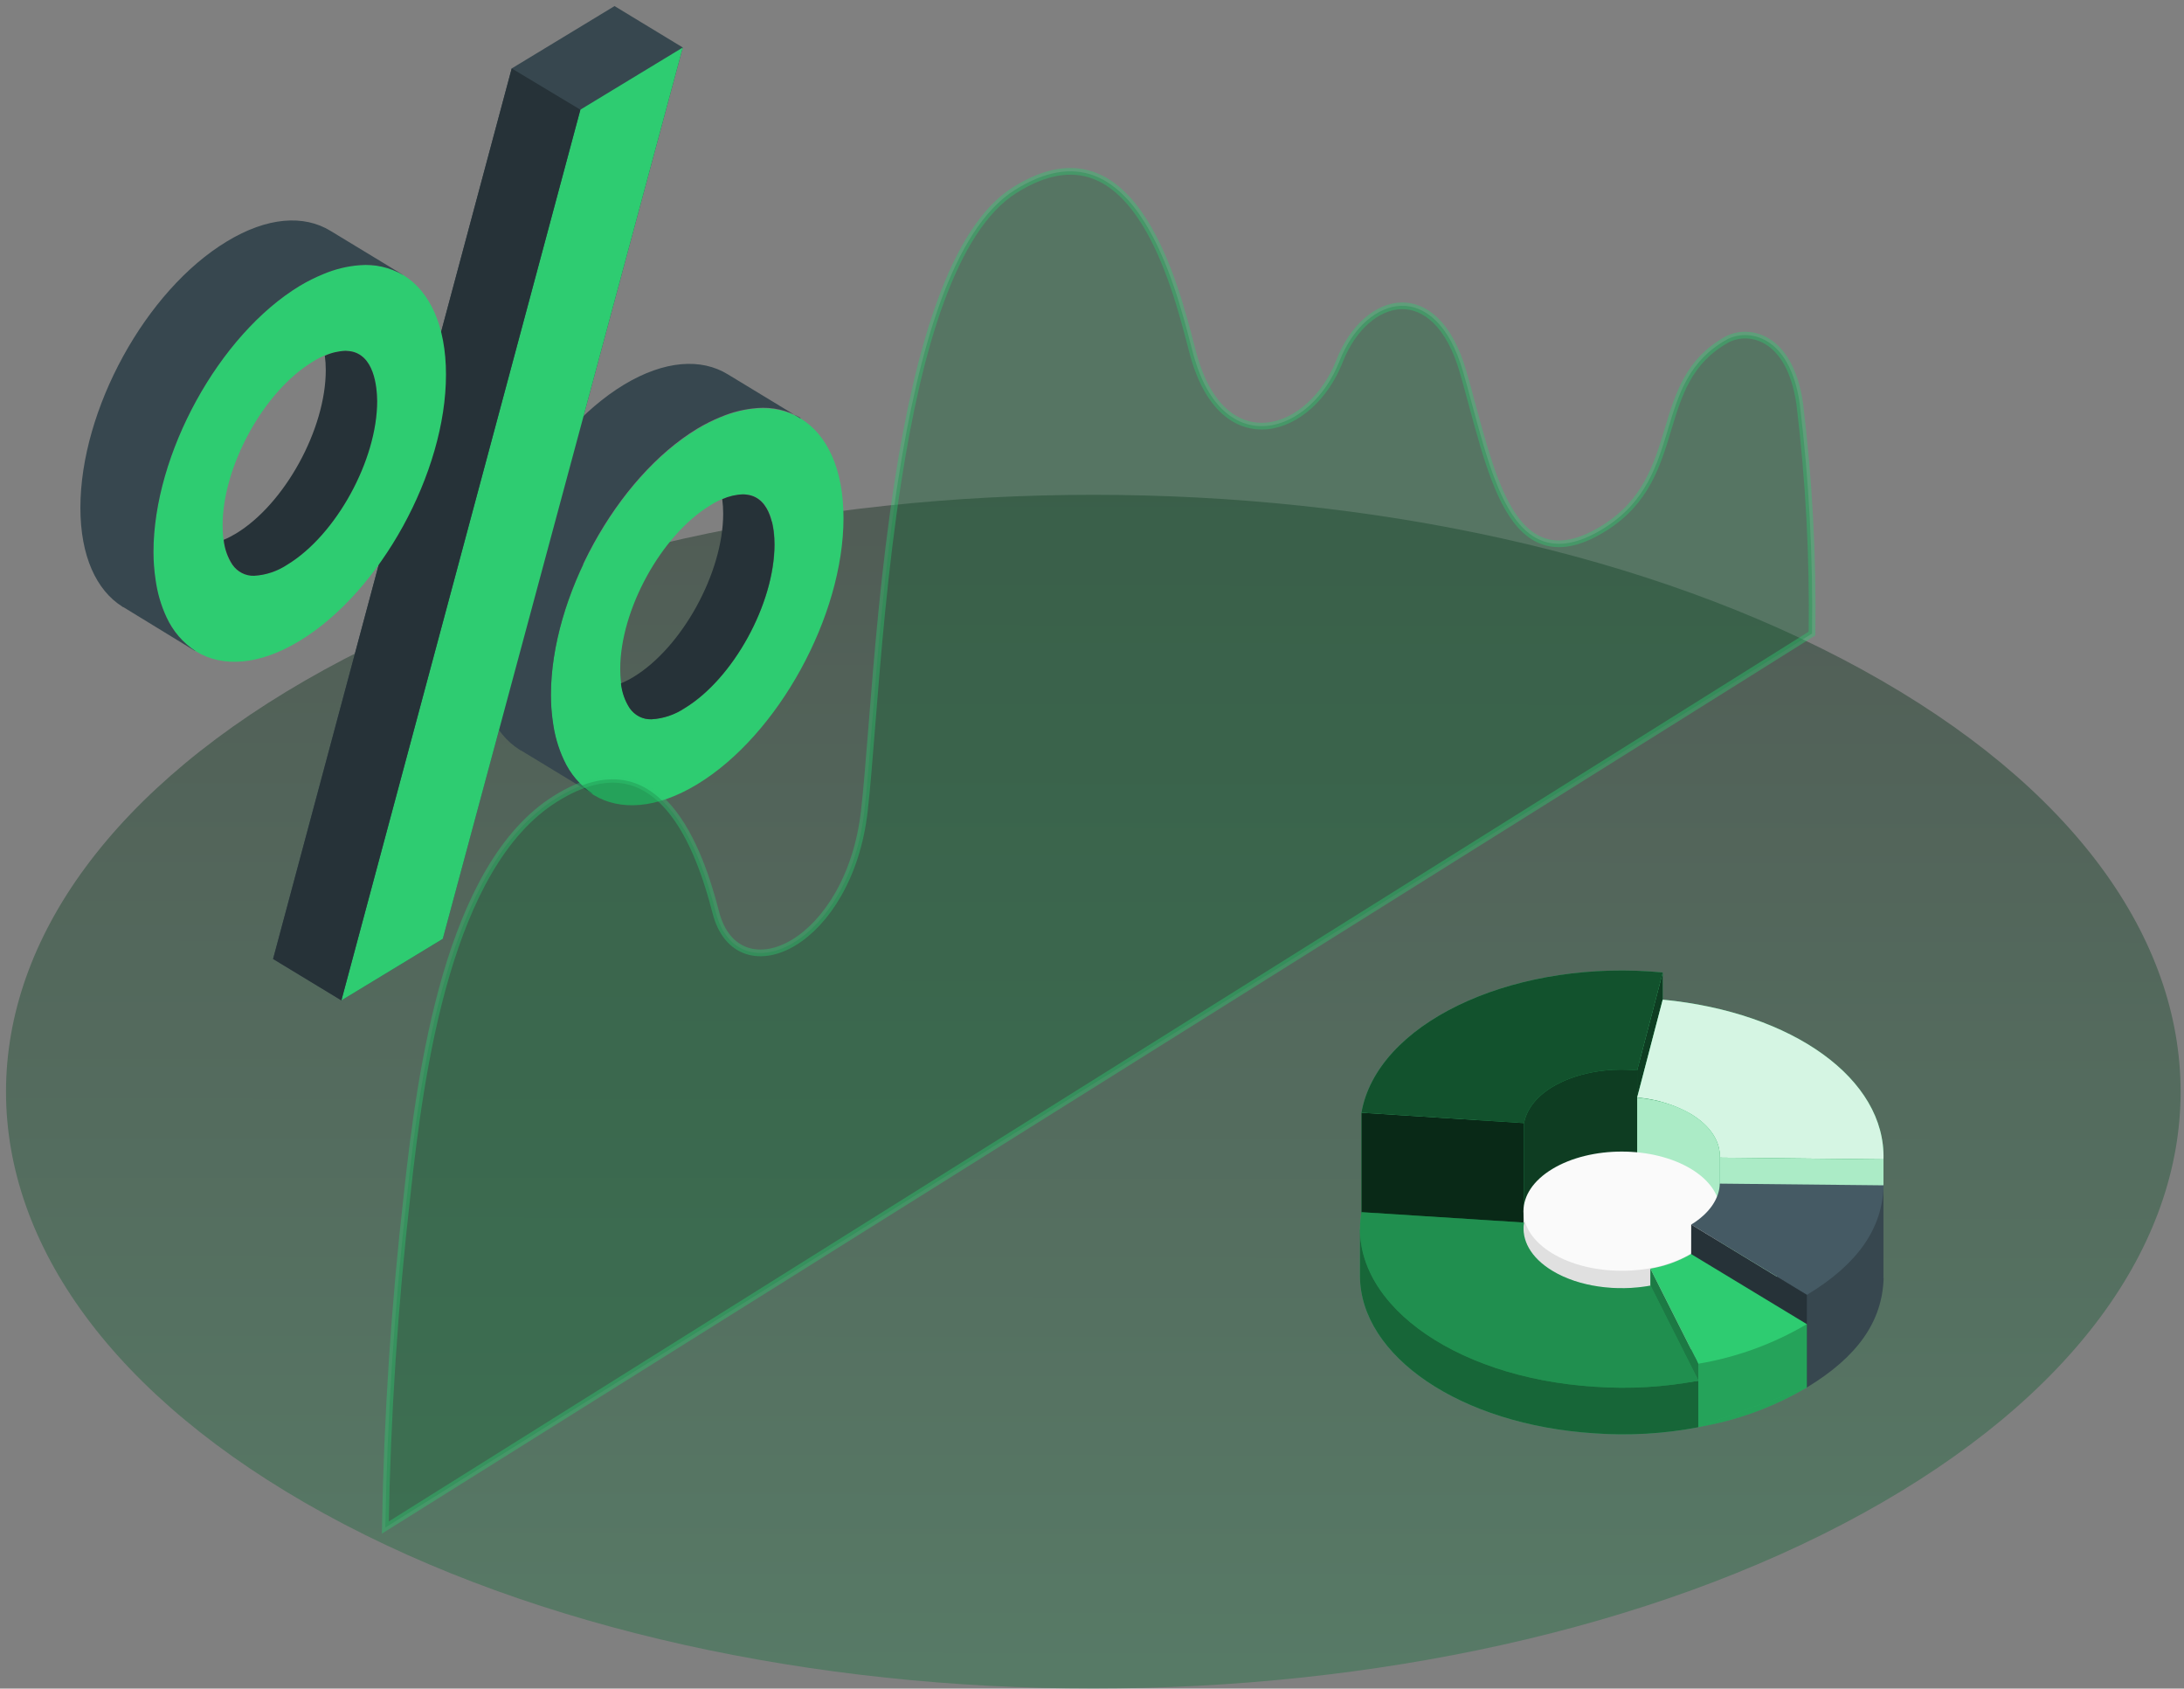 <svg width="326" height="252" viewBox="0 0 326 252" fill="none" xmlns="http://www.w3.org/2000/svg">
<rect x="0" y="0" width="326" height="252" fill="#808080" stroke="none"/>
<path d="M48.434 225.907C111.817 260.692 214.574 260.692 277.958 225.907C341.342 191.122 341.334 134.721 277.958 99.936C214.582 65.151 111.817 65.151 48.434 99.936C-14.95 134.721 -14.943 191.146 48.434 225.907Z" fill="url(#paint0_linear_141_1399)"/>
<path d="M104.069 64.063C92.004 71.382 82.23 89.176 82.23 103.799C82.23 118.422 92.004 124.358 104.069 117.047C116.135 109.736 125.908 91.934 125.908 77.311C125.908 62.688 116.127 56.743 104.069 64.063ZM102.224 105.682C100.735 106.668 99.033 107.24 97.276 107.343C93.04 107.343 92.579 102.09 92.579 99.833C92.579 91.012 98.721 79.846 105.991 75.435C107.475 74.447 109.176 73.875 110.93 73.774C115.174 73.774 115.628 79.027 115.628 81.284C115.59 90.098 109.455 101.272 102.224 105.682Z" fill="#2ECC71"/>
<path d="M111.497 73.822C111.296 73.793 111.094 73.777 110.892 73.774C109.829 73.812 108.783 74.057 107.805 74.497C107.902 75.211 107.95 75.93 107.949 76.651C107.949 85.465 101.807 96.638 94.537 101.041C93.943 101.403 93.323 101.717 92.684 101.979C92.823 103.306 93.269 104.578 93.985 105.682C94.356 106.217 94.847 106.648 95.414 106.938C95.981 107.228 96.607 107.367 97.237 107.343C98.995 107.244 100.698 106.672 102.185 105.682C109.454 101.272 115.589 90.098 115.589 81.284C115.589 79.138 115.173 74.299 111.497 73.822Z" fill="#263238"/>
<path d="M119.478 62.442L108.646 55.869C104.675 53.429 99.198 53.763 93.146 57.403C81.043 64.722 71.307 82.516 71.307 97.139C71.307 104.371 73.698 109.465 77.571 111.897L77.677 111.977H77.737L88.418 118.454H88.471C86.613 117.237 85.122 115.489 84.175 113.415C83.344 111.63 82.79 109.717 82.533 107.749C82.336 106.413 82.235 105.063 82.231 103.712C82.231 89.081 92.004 71.287 104.069 63.975C105.186 63.303 106.349 62.721 107.549 62.235C109.301 61.485 111.154 61.032 113.041 60.892C115.279 60.707 117.52 61.215 119.486 62.354L119.478 62.442Z" fill="#37474F"/>
<path d="M101.92 7.089L91.731 0.906L76.382 10.212L40.761 143.114L50.958 149.297L66.094 140.11L101.92 7.089Z" fill="#37474F"/>
<path d="M66.094 140.11L50.958 149.297L86.632 16.364L101.92 7.089L66.094 140.11Z" fill="#2ECC71"/>
<path d="M50.958 149.297L86.632 16.364L76.382 10.213L40.761 143.114L50.958 149.297Z" fill="#263238"/>
<path d="M44.732 42.645C32.674 49.964 22.893 67.758 22.893 82.381C22.893 97.004 32.689 102.949 44.732 95.637C56.775 88.326 66.571 70.524 66.571 55.901C66.571 41.278 56.835 35.334 44.732 42.645ZM42.871 84.265C41.383 85.252 39.68 85.823 37.924 85.926C33.68 85.926 33.226 80.672 33.226 78.415C33.226 69.602 39.361 58.428 46.63 54.017C48.117 53.028 49.821 52.456 51.578 52.356C55.814 52.356 56.275 57.61 56.275 59.867C56.275 68.68 50.133 79.854 42.871 84.265Z" fill="#2ECC71"/>
<path d="M52.184 52.404C51.983 52.376 51.781 52.36 51.579 52.357C50.513 52.395 49.463 52.642 48.485 53.088C48.581 53.798 48.629 54.516 48.628 55.233C48.628 64.047 42.493 75.221 35.224 79.624C34.634 79.983 34.02 80.297 33.386 80.561C33.524 81.893 33.973 83.168 34.694 84.273C35.067 84.806 35.558 85.236 36.125 85.524C36.692 85.812 37.318 85.95 37.947 85.926C39.704 85.824 41.407 85.252 42.895 84.265C50.157 79.854 56.299 68.68 56.299 59.867C56.276 57.721 55.853 52.881 52.184 52.404Z" fill="#263238"/>
<path d="M60.164 41.024L49.331 34.452C45.375 32.028 39.898 32.361 33.847 36.041C21.743 43.352 12 61.146 12 75.777C12 83.009 14.398 88.103 18.264 90.535L18.369 90.615H18.43L29.096 97.139H29.157C27.296 95.926 25.803 94.181 24.852 92.109C24.023 90.32 23.469 88.405 23.211 86.434C23.013 85.099 22.912 83.749 22.908 82.397C22.908 67.766 32.689 49.972 44.747 42.661C45.865 41.992 47.028 41.41 48.227 40.92C49.981 40.171 51.837 39.717 53.726 39.577C55.962 39.393 58.2 39.901 60.164 41.04V41.024Z" fill="#37474F"/>
<path d="M246.352 198.782L253.501 212.968C259.192 212.021 264.678 210.022 269.704 207.063L252.419 202.986C250.657 204.043 248.569 198.377 246.352 198.782Z" fill="#2ECC71"/>
<path opacity="0.2" d="M246.352 198.782L253.501 212.968C259.192 212.021 264.678 210.022 269.704 207.063L252.419 202.986C250.657 204.043 248.569 198.377 246.352 198.782Z" fill="black"/>
<path d="M231.699 190.398C235.156 188.3 239.892 187.481 244.37 187.91L248.19 164.863L244.37 157.711L224.657 160.429L203.476 193.012L204.134 194.006L227.478 195.786C227.857 193.815 229.218 191.916 231.699 190.398Z" fill="#2ECC71"/>
<path opacity="0.7" d="M231.699 190.398C235.156 188.3 239.892 187.481 244.37 187.91L248.19 164.863L244.37 157.711L224.657 160.429L203.476 193.012L204.134 194.006L227.478 195.786C227.857 193.815 229.218 191.916 231.699 190.398Z" fill="black"/>
<path d="M248.191 149.199V145.13L244.371 159.738L244.378 163.807L248.191 149.199Z" fill="#2ECC71"/>
<path opacity="0.7" d="M248.191 149.199V145.13L244.371 159.738L244.378 163.807L248.191 149.199Z" fill="black"/>
<path d="M231.7 162.225C235.157 160.135 239.893 159.308 244.371 159.737L248.191 145.13C226.874 143.088 206.858 151.901 203.484 164.831C203.386 165.197 203.28 165.698 203.22 166.063L227.487 167.613C227.858 165.642 229.219 163.735 231.7 162.225Z" fill="#2ECC71"/>
<path opacity="0.6" d="M231.7 162.225C235.157 160.135 239.893 159.308 244.371 159.737L248.191 145.13C226.874 143.088 206.858 151.901 203.484 164.831C203.386 165.197 203.28 165.698 203.22 166.063L227.487 167.613C227.858 165.642 229.219 163.735 231.7 162.225Z" fill="black"/>
<path d="M227.487 184.231V167.613L203.22 166.064V182.681L227.487 184.231Z" fill="#2ECC71"/>
<path opacity="0.8" d="M227.487 184.231V167.613L203.22 166.064V182.681L227.487 184.231Z" fill="black"/>
<path d="M252.442 166.294C255.377 168.082 256.799 170.426 256.716 172.763L281.142 173.025C281.49 161.065 267.67 151.075 248.191 149.183L244.371 163.79C247.199 164.017 249.95 164.87 252.442 166.294Z" fill="#2ECC71"/>
<path opacity="0.8" d="M252.442 166.294C255.377 168.082 256.799 170.426 256.716 172.763L281.142 173.025C281.49 161.065 267.67 151.075 248.191 149.183L244.371 163.79C247.199 164.017 249.95 164.87 252.442 166.294Z" fill="white"/>
<path d="M256.716 172.763V190.462L281.142 190.724V173.025L256.716 172.763Z" fill="#2ECC71"/>
<path opacity="0.6" d="M256.716 172.763V190.462L281.142 190.724V173.025L256.716 172.763Z" fill="white"/>
<path d="M256.724 172.763V190.326C256.724 188.053 255.302 185.773 252.442 184.032C250.173 182.649 247.329 188.236 244.378 187.95V163.807C251.05 164.403 256.845 167.939 256.724 172.763Z" fill="#2ECC71"/>
<path opacity="0.6" d="M256.724 172.763V190.326C256.724 188.053 255.302 185.773 252.442 184.032C250.173 182.649 247.329 188.236 244.378 187.95V163.807C251.05 164.403 256.845 167.939 256.724 172.763Z" fill="white"/>
<path d="M256.731 180.647H227.411V201.357H256.731V180.647Z" fill="#E0E0E0"/>
<path d="M231.7 187.044C225.973 183.571 225.973 177.936 231.7 174.463C237.426 170.991 246.715 170.991 252.442 174.463C258.168 177.936 258.16 183.571 252.442 187.044C246.723 190.517 237.426 190.517 231.7 187.044Z" fill="#FAFAFA"/>
<path d="M256.717 190.462C256.641 192.679 255.204 201.286 252.443 202.97L269.728 207.047C277.292 202.47 280.984 197.185 281.165 190.708L256.717 190.462Z" fill="#37474F"/>
<path d="M281.142 176.903V190.724L269.705 207.063V193.251L281.142 176.903Z" fill="#37474F"/>
<path d="M256.717 176.641C256.641 178.859 255.204 181.06 252.443 182.753L269.728 193.235C277.292 188.658 280.984 183.373 281.165 176.896L256.717 176.641Z" fill="#455A64"/>
<path d="M269.705 193.251V207.063L252.42 196.581L252.442 182.753L269.705 193.251Z" fill="#263238"/>
<path d="M269.705 197.614L253.501 203.519V212.968L269.705 207.063V197.614Z" fill="#2ECC71"/>
<path opacity="0.2" d="M269.705 197.614L253.501 203.519V212.968L269.705 207.063V197.614Z" fill="black"/>
<path d="M246.352 189.333L253.501 203.519C259.192 202.572 264.678 200.572 269.704 197.614L252.419 187.147C250.531 188.235 248.479 188.974 246.352 189.333Z" fill="#2ECC71"/>
<path d="M246.345 189.333V193.64L253.501 212.968V203.519L246.345 189.333Z" fill="#2ECC71"/>
<path opacity="0.4" d="M246.345 189.333V193.64L253.501 212.968V203.519L246.345 189.333Z" fill="black"/>
<path d="M235.157 201.452C231.919 199.482 227.055 198.377 227.487 195.81L203 183.468C203 183.468 203 189.587 203 190.438C203.053 202.358 217.955 212.634 237.994 213.906C243.179 214.281 248.388 213.976 253.501 213V206.078C248.486 206.968 239.121 203.837 235.157 201.452Z" fill="#2ECC71"/>
<path opacity="0.5" d="M235.157 201.452C231.919 199.482 227.055 198.377 227.487 195.81L203 183.468C203 183.468 203 189.587 203 190.438C203.053 202.358 217.955 212.634 237.994 213.906C243.179 214.281 248.388 213.976 253.501 213V206.078C248.486 206.968 239.121 203.837 235.157 201.452Z" fill="black"/>
<path d="M231.7 189.643C228.463 187.68 227.056 185.018 227.487 182.451L203.22 180.901C200.95 193.919 216.533 205.585 238.017 206.952C243.202 207.323 248.41 207.019 253.524 206.046L246.375 191.86C241.337 192.782 235.664 192.051 231.7 189.643Z" fill="#2ECC71"/>
<path opacity="0.3" d="M231.7 189.643C228.463 187.68 227.056 185.018 227.487 182.451L203.22 180.901C200.95 193.919 216.533 205.585 238.017 206.952C243.202 207.323 248.41 207.019 253.524 206.046L246.375 191.86C241.337 192.782 235.664 192.051 231.7 189.643Z" fill="black"/>
<path opacity="0.4" d="M57.515 227.97C57.801 211.326 58.891 194.709 60.782 178.189L60.782 178.186C61.779 169.042 63.297 156.79 66.588 145.559C69.886 134.306 74.933 124.2 82.903 119.212C86.903 116.709 90.214 116.001 92.959 116.413C95.703 116.826 97.963 118.371 99.836 120.541C103.602 124.905 105.689 131.668 106.859 136.208L106.859 136.209C107.654 139.265 109.314 141.168 111.47 141.887C113.608 142.6 116.106 142.107 118.503 140.65C123.3 137.735 127.891 130.868 129.016 121.055C129.38 117.883 129.721 113.609 130.118 108.62C130.944 98.257 132.016 84.809 134.051 71.747C135.556 62.087 137.583 52.682 140.414 44.958C143.252 37.213 146.865 31.252 151.482 28.358C156.154 25.43 159.954 25.042 163.065 26.12C166.202 27.206 168.749 29.82 170.819 33.123C174.499 38.995 176.539 46.823 177.715 51.337C177.864 51.908 177.999 52.426 178.122 52.88L178.122 52.881C179.215 56.88 180.841 59.659 182.774 61.389C184.717 63.127 186.948 63.78 189.173 63.555C193.589 63.108 197.857 59.23 199.945 53.897C201.95 48.774 205.619 45.738 209.156 45.641C212.635 45.545 216.335 48.302 218.41 55.549C218.861 57.124 219.298 58.74 219.733 60.35C220.303 62.458 220.87 64.556 221.463 66.541C222.514 70.058 223.674 73.318 225.146 75.856C226.616 78.39 228.441 80.278 230.853 80.92C233.271 81.563 236.137 80.92 239.603 78.718L239.603 78.718C245.733 74.822 247.396 69.309 248.968 64.097L248.982 64.05C250.563 58.805 252.063 53.893 257.701 50.71C259.254 49.843 261.605 49.641 263.75 50.925C265.886 52.204 267.905 55.014 268.652 60.333C270.028 71.675 270.637 83.112 270.474 94.55L57.515 227.97Z" fill="#176639" stroke="#2ECC71"/>
<defs>
<linearGradient id="paint0_linear_141_1399" x1="163.196" y1="73.847" x2="162.98" y2="314.506" gradientUnits="userSpaceOnUse">
<stop stop-color="#092615" stop-opacity="0.4"/>
<stop offset="1" stop-color="#208C4E" stop-opacity="0.4"/>
</linearGradient>
</defs>
</svg>

